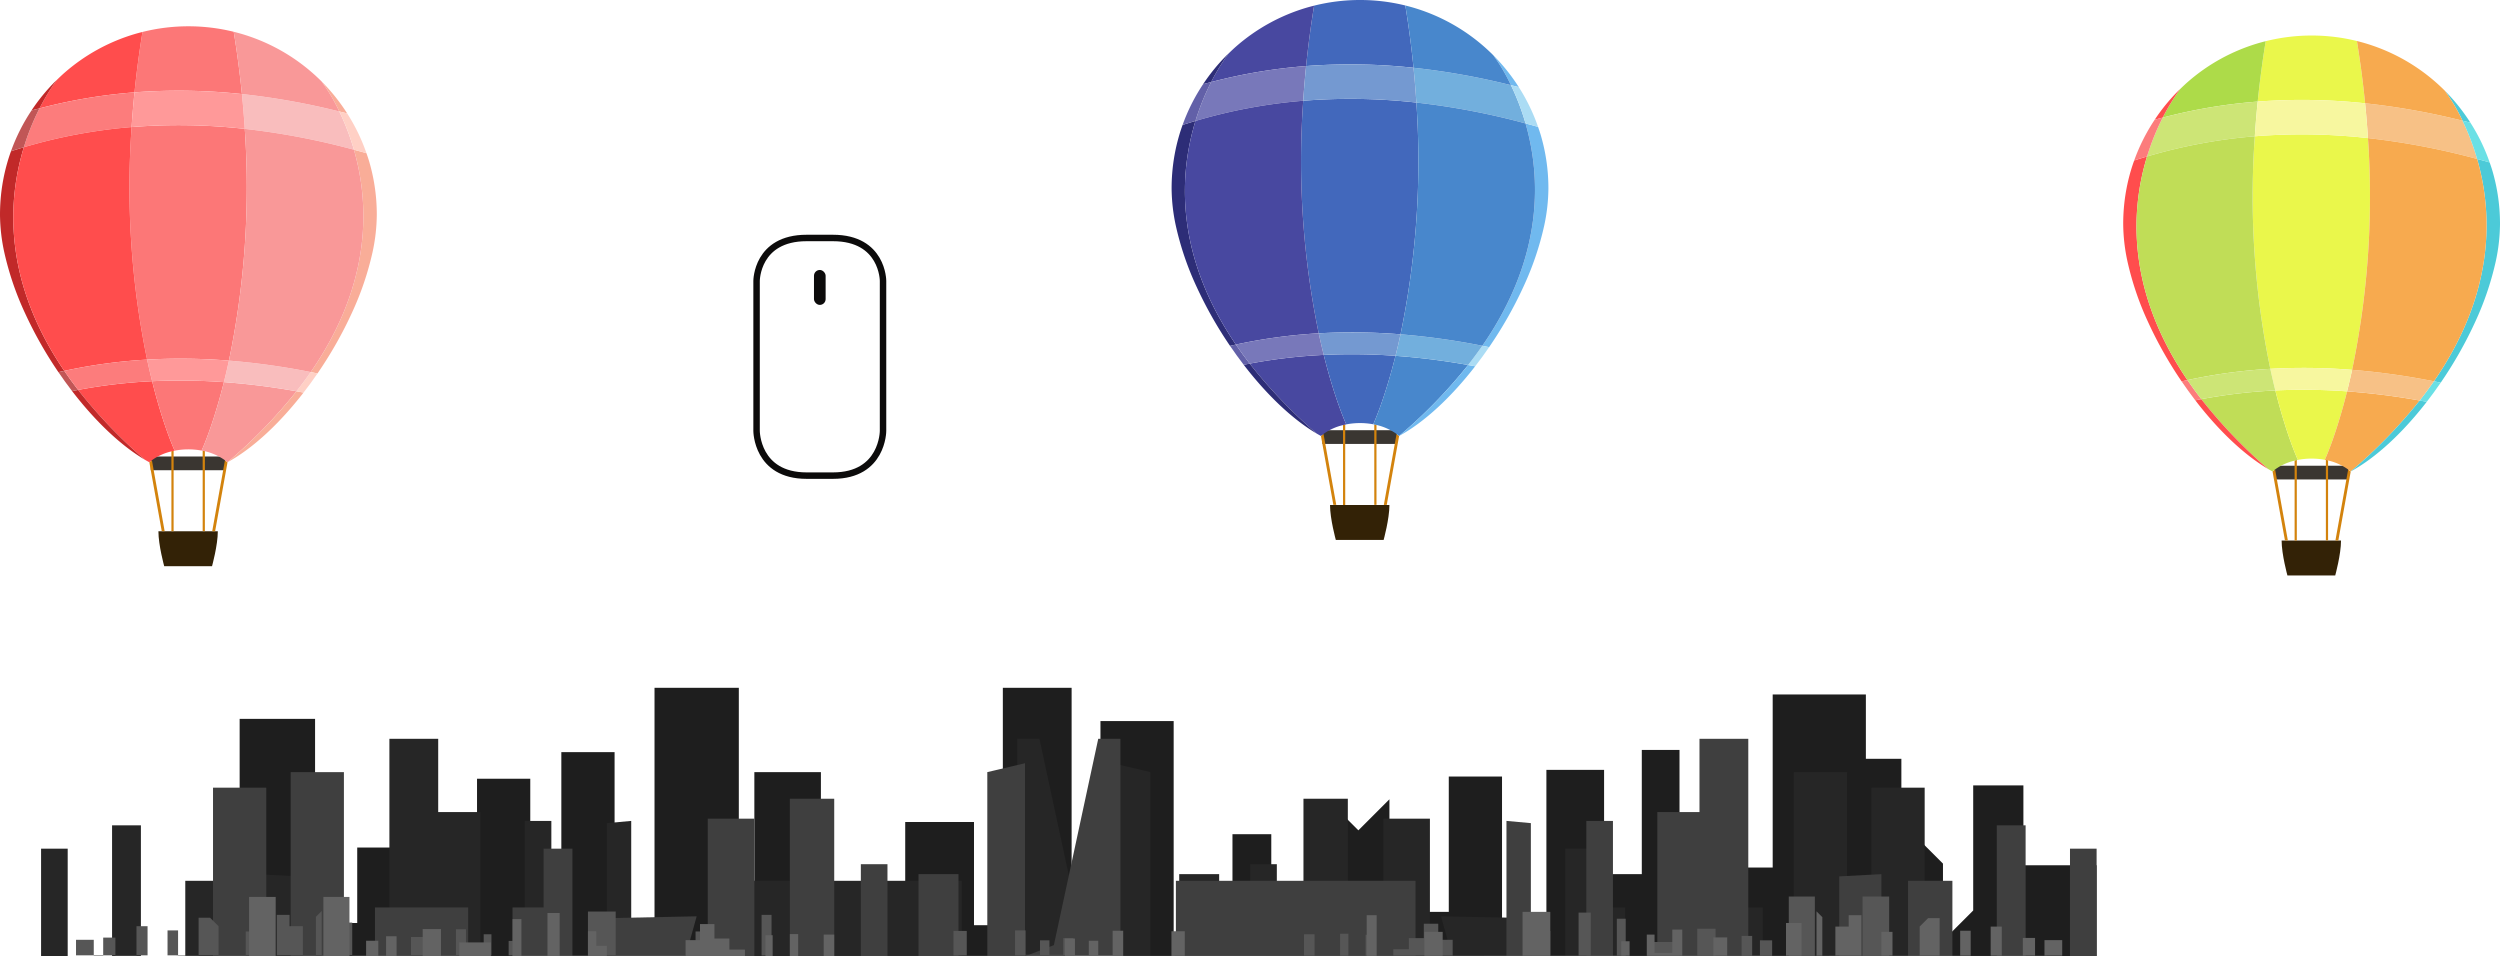 <svg xmlns="http://www.w3.org/2000/svg" viewBox="0 0 751.223 287.343"><defs><style>.cls-1{fill:#1e1e1e;}.cls-2{fill:#262626;}.cls-3{fill:#3f3f3f;}.cls-4{fill:#565656;}.cls-5{fill:#636363;}.cls-6{fill:#3a3631;}.cls-7{fill:#332206;}.cls-8{fill:#d3830d;}.cls-9{fill:#c0dd57;}.cls-10{fill:#eaf74b;}.cls-11{fill:#ff4d4d;}.cls-12{fill:#f7aa4f;}.cls-13{fill:#4ccad8;}.cls-14{fill:#addb49;}.cls-15{fill:#cde576;}.cls-16{fill:#fc7c7c;}.cls-17{fill:#6ae0e5;}.cls-18{fill:#f7c186;}.cls-19{fill:#f7f79f;}.cls-20{fill:#4848a0;}.cls-21{fill:#4268bc;}.cls-22{fill:#2d2d77;}.cls-23{fill:#4887cc;}.cls-24{fill:#70b9ef;}.cls-25{fill:#7878ba;}.cls-26{fill:#6260a8;}.cls-27{fill:#abdcf4;}.cls-28{fill:#72afdd;}.cls-29{fill:#7499d1;}.cls-30{fill:#fc7777;}.cls-31{fill:#c12929;}.cls-32{fill:#f99898;}.cls-33{fill:#f9ad98;}.cls-34{fill:#c15656;}.cls-35{fill:#ffd0c5;}.cls-36{fill:#f9bdbd;}.cls-37{fill:#f99;}.cls-38,.cls-39,.cls-40,.cls-41{fill:none;stroke:#0c0b0b;stroke-miterlimit:10;}.cls-38{stroke-width:0.213px;}.cls-39{stroke-width:0.237px;}.cls-40{stroke-width:0.207px;}.cls-41{stroke-width:1.94px;}.cls-42{fill:#0c0b0b;}</style></defs><title>scroll</title><g id="Layer_3" data-name="Layer 3"><polygon class="cls-1" points="72.009 282.009 72.009 216.009 94.675 216.009 94.675 277.343 107.342 277.343 107.342 254.676 126.009 254.676 126.009 282.009 143.342 282.009 143.342 234.009 159.342 234.009 159.342 277.343 168.675 277.343 168.675 226.009 184.675 226.009 184.675 287.343 196.675 287.343 196.675 206.676 222.009 206.676 222.009 283.343 226.675 283.343 226.675 232.009 246.675 232.009 246.675 280.676 246.675 266.676 262.009 266.676 262.009 280.009 272.009 280.009 272.009 247.009 292.675 247.009 292.675 278.009 301.342 278.009 301.342 206.676 322.009 206.676 322.009 272.676 330.675 272.676 330.675 216.676 352.675 216.676 352.675 284.009 370.342 284.009 370.342 250.676 382.009 250.676 382.009 278.676 401.342 278.676 401.342 242.676 408.175 249.509 417.509 240.176 417.509 274.009 435.342 274.009 435.342 233.343 451.342 233.343 451.342 277.343 464.675 277.343 464.675 231.343 482.009 231.343 482.009 262.676 493.342 262.676 493.342 225.343 504.675 225.343 504.675 260.676 532.675 260.676 532.675 208.676 560.675 208.676 560.675 228.009 571.342 228.009 571.342 247.009 583.842 259.509 583.842 282.676 592.925 273.593 592.925 236.009 608.009 236.009 608.009 260.009 630.009 260.009 630.009 287.343 72.009 287.343 72.009 282.009"/></g><g id="Layer_6" data-name="Layer 6"><polygon class="cls-2" points="578.342 287.343 578.342 236.676 562.342 236.676 562.342 287.343 555.009 287.343 555.009 232.009 539.009 232.009 539.009 287.343 529.675 287.343 529.675 272.676 501.675 272.676 501.675 287.343 488.342 287.343 488.342 272.676 479.009 272.676 479.009 287.343 479.009 255.009 470.342 255.009 470.342 287.343 463.009 287.343 465.675 276.009 433.009 275.343 436.342 287.343 429.675 287.343 429.675 266.009 429.675 246.009 415.675 246.009 415.675 287.343 405.009 287.343 405.009 240.009 391.675 240.009 391.675 287.343 383.675 287.343 383.675 259.676 375.675 259.676 375.675 287.343 366.342 287.343 366.342 262.676 354.342 262.676 354.342 287.343 345.675 287.343 345.675 232.009 334.342 229.343 334.342 287.343 325.675 284.009 312.342 222.009 305.675 222.009 305.675 287.343 289.009 287.343 289.009 264.676 217.009 264.676 217.009 287.343 189.675 287.343 189.675 246.676 182.342 247.343 182.342 287.343 165.675 287.343 165.675 246.676 157.675 246.676 157.675 287.343 144.342 287.343 144.342 244.009 131.675 244.009 131.675 287.343 131.675 222.009 117.009 222.009 117.009 287.343 89.675 287.343 89.675 263.343 77.009 262.676 77.009 287.343 69.009 287.343 69.009 264.676 55.675 264.676 55.675 287.343 42.342 287.343 42.342 248.009 33.675 248.009 33.675 287.343 20.342 287.343 20.342 255.009 12.342 255.009 12.342 287.343 578.342 287.343"/></g><g id="Layer_2" data-name="Layer 2"><polygon class="cls-3" points="64.009 287.343 64.009 236.676 80.009 236.676 80.009 287.343 87.342 287.343 87.342 232.009 103.342 232.009 103.342 287.343 112.675 287.343 112.675 272.676 140.675 272.676 140.675 287.343 154.009 287.343 154.009 272.676 163.342 272.676 163.342 287.343 163.342 255.009 172.009 255.009 172.009 287.343 179.342 287.343 176.675 276.009 209.342 275.343 206.009 287.343 212.675 287.343 212.675 266.009 212.675 246.009 226.675 246.009 226.675 287.343 237.342 287.343 237.342 240.009 250.675 240.009 250.675 287.343 258.675 287.343 258.675 259.676 266.675 259.676 266.675 287.343 276.009 287.343 276.009 262.676 288.009 262.676 288.009 287.343 296.675 287.343 296.675 232.009 308.009 229.343 308.009 287.343 316.675 284.009 330.009 222.009 336.675 222.009 336.675 287.343 353.342 287.343 353.342 264.676 425.342 264.676 425.342 287.343 452.675 287.343 452.675 246.676 460.009 247.343 460.009 287.343 476.675 287.343 476.675 246.676 484.675 246.676 484.675 287.343 498.009 287.343 498.009 244.009 510.675 244.009 510.675 287.343 510.675 222.009 525.342 222.009 525.342 287.343 552.675 287.343 552.675 263.343 565.342 262.676 565.342 287.343 573.342 287.343 573.342 264.676 586.675 264.676 586.675 287.343 600.009 287.343 600.009 248.009 608.675 248.009 608.675 287.343 622.009 287.343 622.009 255.009 630.009 255.009 630.009 287.343 64.009 287.343"/></g><g id="Layer_5" data-name="Layer 5"><polygon class="cls-4" points="567.675 287.235 567.675 269.402 559.675 269.402 559.675 287.235 545.342 287.235 545.342 269.402 537.509 269.402 537.509 285.902 537.509 287.235 532.509 287.235 532.509 282.568 528.842 282.568 528.842 287.128 526.509 287.128 526.509 281.235 523.342 281.235 523.342 287.235 515.509 287.235 515.509 279.068 510.009 279.068 510.009 287.128 504.509 287.128 504.509 283.068 495.009 283.068 495.009 287.235 488.509 287.235 488.509 276.068 485.842 276.068 485.842 287.128 478.009 287.128 478.009 274.235 474.342 274.235 474.342 287.128 465.842 287.128 465.842 279.735 463.342 279.735 463.342 284.123 460.175 284.123 460.175 287.128 436.509 287.128 436.509 282.402 432.175 282.402 432.175 277.568 427.842 277.568 427.842 281.902 423.342 281.902 423.342 285.235 418.675 285.235 418.675 287.235 412.509 287.235 412.509 280.902 410.342 280.902 410.342 287.235 405.175 287.235 405.175 280.568 402.675 280.568 402.675 287.235 395.009 287.235 395.009 280.735 391.842 280.735 391.842 287.235 322.509 287.235 322.509 281.902 319.509 281.902 319.509 286.902 315.342 286.902 315.342 282.568 312.509 282.568 312.509 286.902 308.175 286.902 308.175 279.568 305.009 279.568 305.009 287.235 290.509 287.235 290.509 279.735 286.509 279.735 286.509 287.128 231.842 287.128 231.842 274.902 228.842 274.902 228.842 287.128 214.509 287.128 214.509 279.902 209.009 279.902 209.009 287.235 185.009 287.235 185.009 273.902 176.675 273.902 176.675 287.235 155.342 287.235 155.342 282.735 152.842 282.735 152.842 287.128 147.675 287.128 147.675 280.735 145.342 280.735 145.342 286.235 140.009 286.235 140.009 279.235 137.009 279.235 137.009 287.235 127.675 287.235 127.675 281.568 123.509 281.568 123.509 287.235 105.842 287.235 105.842 277.235 101.175 277.235 101.175 287.235 96.675 287.235 96.675 273.735 94.925 275.485 94.925 287.235 91.009 287.235 91.009 278.318 87.009 278.318 87.009 274.902 83.175 274.902 83.175 287.128 77.175 287.128 77.175 279.902 73.842 279.902 73.842 287.235 65.675 287.235 65.675 278.318 63.134 275.777 59.675 275.777 59.675 287.235 53.509 287.235 53.509 279.568 50.342 279.568 50.342 287.068 44.342 287.068 44.342 278.318 41.009 278.318 41.009 287.235 34.675 287.235 34.675 281.735 31.009 281.735 31.009 287.235 28.175 287.235 28.175 282.402 22.842 282.402 22.842 287.068 567.675 287.235"/></g><g id="Layer_4" data-name="Layer 4"><polygon class="cls-5" points="74.842 287.343 74.842 269.509 82.842 269.509 82.842 287.343 97.175 287.343 97.175 269.509 105.009 269.509 105.009 286.009 105.009 287.343 110.009 287.343 110.009 282.676 113.675 282.676 113.675 287.235 116.009 287.235 116.009 281.343 119.175 281.343 119.175 287.343 127.009 287.343 127.009 279.176 132.509 279.176 132.509 287.235 138.009 287.235 138.009 283.176 147.509 283.176 147.509 287.343 154.009 287.343 154.009 276.176 156.675 276.176 156.675 287.235 164.509 287.235 164.509 274.343 168.175 274.343 168.175 287.235 176.675 287.235 176.675 279.843 179.175 279.843 179.175 284.231 182.342 284.231 182.342 287.235 206.009 287.235 206.009 282.509 210.342 282.509 210.342 277.676 214.675 277.676 214.675 282.009 219.175 282.009 219.175 285.343 223.842 285.343 223.842 287.343 230.009 287.343 230.009 281.009 232.175 281.009 232.175 287.343 237.342 287.343 237.342 280.676 239.842 280.676 239.842 287.343 247.509 287.343 247.509 280.843 250.675 280.843 250.675 287.343 320.009 287.343 320.009 282.009 323.009 282.009 323.009 287.009 327.175 287.009 327.175 282.676 330.009 282.676 330.009 287.009 334.342 287.009 334.342 279.676 337.509 279.676 337.509 287.343 352.009 287.343 352.009 279.843 356.009 279.843 356.009 287.235 410.675 287.235 410.675 275.009 413.675 275.009 413.675 287.235 428.009 287.235 428.009 280.009 433.509 280.009 433.509 287.343 457.509 287.343 457.509 274.009 465.842 274.009 465.842 287.343 487.175 287.343 487.175 282.843 489.675 282.843 489.675 287.235 494.842 287.235 494.842 280.843 497.175 280.843 497.175 286.343 502.509 286.343 502.509 279.343 505.509 279.343 505.509 287.343 514.842 287.343 514.842 281.676 519.009 281.676 519.009 287.343 536.675 287.343 536.675 277.343 541.342 277.343 541.342 287.343 545.842 287.343 545.842 273.843 547.592 275.593 547.592 287.343 551.509 287.343 551.509 278.426 555.509 278.426 555.509 275.009 559.342 275.009 559.342 287.235 565.342 287.235 565.342 280.009 568.675 280.009 568.675 287.343 576.842 287.343 576.842 278.426 579.384 275.884 582.842 275.884 582.842 287.343 589.009 287.343 589.009 279.676 592.175 279.676 592.175 287.176 598.175 287.176 598.175 278.426 601.509 278.426 601.509 287.343 607.842 287.343 607.842 281.843 611.509 281.843 611.509 287.343 614.342 287.343 614.342 282.509 619.675 282.509 619.675 287.176 74.842 287.343"/></g><g id="Layer_8" data-name="Layer 8"><rect class="cls-6" x="683.306" y="139.947" width="22.416" height="4.125"/><path class="cls-7" d="M468.462,92.363H459.51c0,4.2,1.742,10.5,1.742,10.5H475.618s1.742-6.3,1.742-10.5h-8.953" transform="translate(226.092 70.054)"/><polygon class="cls-8" points="686.6 162.384 682.877 141.682 683.643 141.064 687.475 162.384 686.6 162.384"/><polygon class="cls-8" points="702.642 162.412 706.361 141.709 705.594 141.092 701.767 162.412 702.642 162.412"/><polygon class="cls-8" points="698.901 162.384 698.899 138.167 699.563 138.304 699.565 162.384 698.901 162.384"/><polygon class="cls-8" points="690.171 162.414 690.169 138.197 689.505 138.334 689.507 162.414 690.171 162.414"/><path class="cls-9" d="M435.374,49.889a148.961,148.961,0,0,0,20.079,20.983q.668.394,1.332.755.364-.319.766-.617A16.489,16.489,0,0,1,463.5,68.339q.452-.109.909-.197c.006.109-3.402-7.273-6.793-20.871A161.301,161.301,0,0,0,435.374,49.889Z" transform="translate(226.092 70.054)"/><path class="cls-10" d="M457.616,47.271c3.392,13.598,6.8,20.979,6.793,20.871a21.814,21.814,0,0,1,8.065-.029h0c-.005.107,3.341-7.148,6.71-20.565A179.951,179.951,0,0,0,457.616,47.271Z" transform="translate(226.092 70.054)"/><path class="cls-11" d="M435.374,49.889q-.901.171-1.801.351c6.817,8.879,14.496,16.277,21.88,20.633A148.961,148.961,0,0,1,435.374,49.889Z" transform="translate(226.092 70.054)"/><path class="cls-12" d="M500.999,50.299a208.674,208.674,0,0,0-21.815-2.752c-3.368,13.417-6.715,20.672-6.71,20.565a16.993,16.993,0,0,1,7.031,2.91q.392.292.749.604A151.469,151.469,0,0,0,500.999,50.299Z" transform="translate(226.092 70.054)"/><path class="cls-11" d="M419.072-23.033c-1.29.384-2.578.779-3.863,1.197-.37,1.034-.718,2.078-1.029,3.139a56.411,56.411,0,0,0-2.087,11.316q-.184,2.283-.185,4.615A54.485,54.485,0,0,0,413.21,8.605,89.507,89.507,0,0,0,419.359,26.67,122.018,122.018,0,0,0,429.462,44.551c.583-.134,1.167-.263,1.751-.39C412.682,16.903,414.23-7.217,419.072-23.033Z" transform="translate(226.092 70.054)"/><path class="cls-13" d="M480.255,71.628c7.663-4.156,15.724-11.729,22.868-20.942-.709-.133-1.416-.26-2.124-.387A151.469,151.469,0,0,1,480.255,71.628Z" transform="translate(226.092 70.054)"/><path class="cls-13" d="M505.271,44.524c.679.135,1.359.274,2.039.415A122.135,122.135,0,0,0,517.68,26.67a89.513,89.513,0,0,0,6.149-18.066,54.491,54.491,0,0,0,1.302-11.371q0-2.331-.185-4.615a56.404,56.404,0,0,0-2.087-11.316c-.252-.861-.544-1.705-.835-2.549q-1.886-.538-3.766-1.042C522.869-6.32,523.893,17.603,505.271,44.524Z" transform="translate(226.092 70.054)"/><path class="cls-10" d="M484.599-39.013c-.602-6.034-1.409-12.274-2.464-18.717A56.739,56.739,0,0,0,468.52-59.378a56.707,56.707,0,0,0-13.793,1.7c-1.02,6.241-1.81,12.293-2.405,18.15A177.263,177.263,0,0,1,484.599-39.013Z" transform="translate(226.092 70.054)"/><path class="cls-13" d="M516.23-33.201a56.858,56.858,0,0,0-7.68-9.596,54.486,54.486,0,0,1,5.315,9.015C514.654-33.586,515.44-33.406,516.23-33.201Z" transform="translate(226.092 70.054)"/><path class="cls-14" d="M452.151-56.975a56.51,56.51,0,0,0-20.781,11.491c-.823.716-1.612,1.47-2.392,2.232a66.544,66.544,0,0,0-5.203,8.542,159.863,159.863,0,0,1,28.547-4.817c.595-5.858,1.385-11.91,2.405-18.15C453.861-57.461,453-57.232,452.151-56.975Z" transform="translate(226.092 70.054)"/><path class="cls-11" d="M428.489-42.797a56.878,56.878,0,0,0-7.116,8.713c.798-.224,1.601-.415,2.401-.627a66.544,66.544,0,0,1,5.203-8.542C428.818-43.097,428.647-42.954,428.489-42.797Z" transform="translate(226.092 70.054)"/><path class="cls-15" d="M452.322-39.527A159.863,159.863,0,0,0,423.774-34.71a72.994,72.994,0,0,0-4.702,11.677,159.324,159.324,0,0,1,32.38-6.066Q451.785-34.203,452.322-39.527Z" transform="translate(226.092 70.054)"/><path class="cls-16" d="M423.774-34.71c-.8.211-1.603.402-2.401.627a56.383,56.383,0,0,0-6.164,12.248c1.285-.418,2.574-.814,3.863-1.197A72.994,72.994,0,0,1,423.774-34.71Z" transform="translate(226.092 70.054)"/><path class="cls-17" d="M500.999,50.299c.708.126,1.415.253,2.124.387,1.437-1.853,2.836-3.775,4.188-5.746-.68-.141-1.36-.281-2.039-.415Q503.289,47.39,500.999,50.299Z" transform="translate(226.092 70.054)"/><path class="cls-16" d="M431.214,44.161c-.584.128-1.168.256-1.751.39q1.99,2.926,4.111,5.689.899-.182,1.801-.351Q433.142,47.004,431.214,44.161Z" transform="translate(226.092 70.054)"/><path class="cls-18" d="M479.184,47.548a208.674,208.674,0,0,1,21.815,2.752q2.288-2.908,4.272-5.775a213.291,213.291,0,0,0-24.579-3.441Q479.948,44.519,479.184,47.548Z" transform="translate(226.092 70.054)"/><path class="cls-10" d="M485.452-28.554a177.292,177.292,0,0,0-34-.545,254.788,254.788,0,0,0,4.66,69.877,179.958,179.958,0,0,1,24.58.304A254.359,254.359,0,0,0,485.452-28.554Z" transform="translate(226.092 70.054)"/><path class="cls-9" d="M451.452-29.099a159.324,159.324,0,0,0-32.38,6.066c-4.842,15.815-6.39,39.936,12.141,67.194a159.673,159.673,0,0,1,24.899-3.382A254.788,254.788,0,0,1,451.452-29.099Z" transform="translate(226.092 70.054)"/><path class="cls-18" d="M513.865-33.782a213.91,213.91,0,0,0-29.266-5.231q.533,5.341.854,10.459a217.883,217.883,0,0,1,32.805,6.266A73.278,73.278,0,0,0,513.865-33.782Z" transform="translate(226.092 70.054)"/><path class="cls-12" d="M508.55-42.797q-1.334-1.334-2.755-2.579a56.462,56.462,0,0,0-23.66-12.355c1.055,6.443,1.862,12.682,2.464,18.717a213.91,213.91,0,0,1,29.266,5.231A54.486,54.486,0,0,0,508.55-42.797Z" transform="translate(226.092 70.054)"/><path class="cls-17" d="M522.024-21.246A56.336,56.336,0,0,0,516.23-33.201c-.79-.205-1.577-.385-2.365-.581a73.278,73.278,0,0,1,4.392,11.494Q520.138-21.782,522.024-21.246Z" transform="translate(226.092 70.054)"/><path class="cls-12" d="M485.452-28.554a254.359,254.359,0,0,1-4.76,69.637,213.291,213.291,0,0,1,24.579,3.441c18.622-26.921,17.598-50.844,12.986-66.812A217.883,217.883,0,0,0,485.452-28.554Z" transform="translate(226.092 70.054)"/><path class="cls-19" d="M452.322-39.527q-.541,5.325-.87,10.428a177.292,177.292,0,0,1,34,.545q-.324-5.118-.854-10.459A177.263,177.263,0,0,0,452.322-39.527Z" transform="translate(226.092 70.054)"/><path class="cls-19" d="M456.112,40.779c.494,2.298.998,4.467,1.503,6.492a179.951,179.951,0,0,1,21.569.277q.759-3.024,1.508-6.465A179.958,179.958,0,0,0,456.112,40.779Z" transform="translate(226.092 70.054)"/><path class="cls-15" d="M431.214,44.161q1.932,2.842,4.16,5.728a161.301,161.301,0,0,1,22.242-2.618c-.505-2.025-1.01-4.194-1.503-6.492A159.673,159.673,0,0,0,431.214,44.161Z" transform="translate(226.092 70.054)"/></g><g id="Layer_12" data-name="Layer 12"><rect class="cls-6" x="397.362" y="129.271" width="22.416" height="4.125"/><path class="cls-7" d="M182.518,81.687h-8.953c0,4.2,1.742,10.5,1.742,10.5h14.367s1.742-6.3,1.742-10.5h-8.953" transform="translate(226.092 70.054)"/><polygon class="cls-8" points="400.656 151.708 396.933 131.006 397.699 130.388 401.531 151.708 400.656 151.708"/><polygon class="cls-8" points="416.698 151.736 420.417 131.033 419.65 130.416 415.823 151.736 416.698 151.736"/><polygon class="cls-8" points="412.957 151.708 412.955 127.491 413.619 127.628 413.621 151.708 412.957 151.708"/><polygon class="cls-8" points="404.228 151.738 404.225 127.521 403.561 127.658 403.563 151.738 404.228 151.738"/><path class="cls-20" d="M149.43,39.213a148.965,148.965,0,0,0,20.078,20.983q.668.394,1.332.755.364-.319.766-.617a16.489,16.489,0,0,1,5.949-2.671q.452-.109.909-.197c.006.109-3.402-7.273-6.793-20.871A161.286,161.286,0,0,0,149.43,39.213Z" transform="translate(226.092 70.054)"/><path class="cls-21" d="M171.672,36.595c3.392,13.598,6.8,20.979,6.793,20.871a21.812,21.812,0,0,1,8.066-.029h0c-.005.107,3.342-7.148,6.71-20.566A179.97,179.97,0,0,0,171.672,36.595Z" transform="translate(226.092 70.054)"/><path class="cls-22" d="M149.43,39.213q-.901.171-1.801.351c6.818,8.879,14.497,16.277,21.88,20.633A148.965,148.965,0,0,1,149.43,39.213Z" transform="translate(226.092 70.054)"/><path class="cls-23" d="M215.055,39.624A208.677,208.677,0,0,0,193.24,36.872c-3.368,13.417-6.715,20.672-6.71,20.566a16.989,16.989,0,0,1,7.031,2.91q.392.292.749.604A151.469,151.469,0,0,0,215.055,39.624Z" transform="translate(226.092 70.054)"/><path class="cls-22" d="M133.128-33.708c-1.29.384-2.578.779-3.863,1.197-.37,1.034-.718,2.078-1.029,3.139a56.396,56.396,0,0,0-2.087,11.316q-.184,2.283-.185,4.615a54.492,54.492,0,0,0,1.302,11.371,89.521,89.521,0,0,0,6.149,18.066,122.026,122.026,0,0,0,10.103,17.881c.583-.134,1.167-.263,1.751-.39C126.738,6.228,128.286-17.893,133.128-33.708Z" transform="translate(226.092 70.054)"/><path class="cls-24" d="M194.311,60.952c7.663-4.156,15.724-11.729,22.868-20.942-.709-.134-1.416-.26-2.124-.387A151.469,151.469,0,0,1,194.311,60.952Z" transform="translate(226.092 70.054)"/><path class="cls-24" d="M219.327,33.848c.679.135,1.359.274,2.04.415a122.14,122.14,0,0,0,10.369-18.269,89.509,89.509,0,0,0,6.149-18.066,54.486,54.486,0,0,0,1.302-11.371q0-2.331-.185-4.615a56.41,56.41,0,0,0-2.087-11.316c-.252-.861-.544-1.705-.836-2.549q-1.885-.538-3.766-1.042C236.925-16.996,237.949,6.927,219.327,33.848Z" transform="translate(226.092 70.054)"/><path class="cls-21" d="M198.655-49.689c-.602-6.034-1.409-12.274-2.464-18.717a56.738,56.738,0,0,0-13.615-1.648,56.712,56.712,0,0,0-13.793,1.7c-1.02,6.241-1.81,12.293-2.405,18.15A177.262,177.262,0,0,1,198.655-49.689Z" transform="translate(226.092 70.054)"/><path class="cls-24" d="M230.286-43.877a56.857,56.857,0,0,0-7.68-9.596,54.487,54.487,0,0,1,5.315,9.015C228.71-44.261,229.496-44.082,230.286-43.877Z" transform="translate(226.092 70.054)"/><path class="cls-20" d="M166.207-67.651A56.509,56.509,0,0,0,145.425-56.16c-.823.716-1.612,1.47-2.392,2.232a66.522,66.522,0,0,0-5.203,8.542,159.871,159.871,0,0,1,28.547-4.817c.595-5.858,1.385-11.91,2.405-18.15C167.917-68.137,167.056-67.907,166.207-67.651Z" transform="translate(226.092 70.054)"/><path class="cls-22" d="M142.545-53.473a56.873,56.873,0,0,0-7.116,8.713c.798-.224,1.601-.415,2.401-.627a66.522,66.522,0,0,1,5.203-8.542C142.874-53.773,142.702-53.63,142.545-53.473Z" transform="translate(226.092 70.054)"/><path class="cls-25" d="M166.378-50.203A159.871,159.871,0,0,0,137.83-45.386a72.996,72.996,0,0,0-4.702,11.678,159.318,159.318,0,0,1,32.38-6.066Q165.841-44.879,166.378-50.203Z" transform="translate(226.092 70.054)"/><path class="cls-26" d="M137.83-45.386c-.8.211-1.603.402-2.401.627a56.381,56.381,0,0,0-6.164,12.248c1.285-.418,2.573-.813,3.863-1.197A72.996,72.996,0,0,1,137.83-45.386Z" transform="translate(226.092 70.054)"/><path class="cls-27" d="M215.055,39.624c.708.126,1.415.253,2.124.387,1.437-1.853,2.836-3.775,4.188-5.746-.68-.141-1.36-.281-2.04-.415Q217.345,36.714,215.055,39.624Z" transform="translate(226.092 70.054)"/><path class="cls-26" d="M145.27,33.485c-.584.127-1.168.256-1.751.39q1.99,2.926,4.111,5.689.9-.181,1.801-.351Q147.198,36.328,145.27,33.485Z" transform="translate(226.092 70.054)"/><path class="cls-28" d="M193.24,36.872a208.677,208.677,0,0,1,21.815,2.752q2.288-2.908,4.272-5.775a213.294,213.294,0,0,0-24.579-3.441Q194.004,33.843,193.24,36.872Z" transform="translate(226.092 70.054)"/><path class="cls-21" d="M199.508-39.23a177.293,177.293,0,0,0-34-.545,254.792,254.792,0,0,0,4.66,69.877,179.991,179.991,0,0,1,24.58.304A254.358,254.358,0,0,0,199.508-39.23Z" transform="translate(226.092 70.054)"/><path class="cls-20" d="M165.508-39.775a159.318,159.318,0,0,0-32.38,6.066c-4.842,15.815-6.39,39.936,12.141,67.194a159.672,159.672,0,0,1,24.899-3.382A254.792,254.792,0,0,1,165.508-39.775Z" transform="translate(226.092 70.054)"/><path class="cls-28" d="M227.921-44.458a213.922,213.922,0,0,0-29.266-5.231q.533,5.341.854,10.459a217.869,217.869,0,0,1,32.805,6.266A73.269,73.269,0,0,0,227.921-44.458Z" transform="translate(226.092 70.054)"/><path class="cls-23" d="M222.606-53.473q-1.334-1.334-2.755-2.579a56.462,56.462,0,0,0-23.66-12.354c1.055,6.443,1.862,12.682,2.464,18.717a213.922,213.922,0,0,1,29.266,5.231A54.487,54.487,0,0,0,222.606-53.473Z" transform="translate(226.092 70.054)"/><path class="cls-27" d="M236.08-31.922a56.33,56.33,0,0,0-5.793-11.955c-.79-.205-1.576-.385-2.365-.581a73.269,73.269,0,0,1,4.392,11.494Q234.194-32.458,236.08-31.922Z" transform="translate(226.092 70.054)"/><path class="cls-23" d="M199.508-39.23a254.358,254.358,0,0,1-4.76,69.637,213.294,213.294,0,0,1,24.579,3.441c18.622-26.921,17.598-50.844,12.986-66.812A217.869,217.869,0,0,0,199.508-39.23Z" transform="translate(226.092 70.054)"/><path class="cls-29" d="M166.378-50.203q-.541,5.325-.87,10.428a177.293,177.293,0,0,1,34,.545q-.324-5.118-.854-10.459A177.262,177.262,0,0,0,166.378-50.203Z" transform="translate(226.092 70.054)"/><path class="cls-29" d="M170.168,30.103c.494,2.298.998,4.467,1.504,6.492a179.97,179.97,0,0,1,21.568.277q.759-3.024,1.508-6.465A179.991,179.991,0,0,0,170.168,30.103Z" transform="translate(226.092 70.054)"/><path class="cls-25" d="M145.27,33.485q1.932,2.842,4.16,5.728a161.286,161.286,0,0,1,22.242-2.618c-.505-2.025-1.01-4.194-1.504-6.492A159.672,159.672,0,0,0,145.27,33.485Z" transform="translate(226.092 70.054)"/></g><g id="Layer_13" data-name="Layer 13"><rect class="cls-6" x="45.306" y="137.173" width="22.416" height="4.125"/><path class="cls-7" d="M-169.538,89.588H-178.49c0,4.2,1.742,10.5,1.742,10.5h14.367s1.742-6.3,1.742-10.5h-8.953" transform="translate(226.092 70.054)"/><polygon class="cls-8" points="48.6 159.61 44.877 138.907 45.643 138.29 49.475 159.61 48.6 159.61"/><polygon class="cls-8" points="64.642 159.637 68.361 138.935 67.594 138.318 63.767 159.637 64.642 159.637"/><polygon class="cls-8" points="60.901 159.61 60.899 135.393 61.563 135.529 61.565 159.61 60.901 159.61"/><polygon class="cls-8" points="52.171 159.64 52.169 135.422 51.505 135.559 51.507 159.64 52.171 159.64"/><path class="cls-11" d="M-202.626,47.115a148.961,148.961,0,0,0,20.079,20.984q.668.394,1.332.755.364-.319.766-.617A16.487,16.487,0,0,1-174.5,65.565q.452-.109.909-.197c.006.109-3.402-7.273-6.793-20.871A161.301,161.301,0,0,0-202.626,47.115Z" transform="translate(226.092 70.054)"/><path class="cls-30" d="M-180.384,44.497c3.392,13.598,6.8,20.979,6.793,20.871a21.811,21.811,0,0,1,8.065-.029h0c-.005.106,3.341-7.148,6.71-20.566A179.951,179.951,0,0,0-180.384,44.497Z" transform="translate(226.092 70.054)"/><path class="cls-31" d="M-202.626,47.115q-.901.171-1.801.351c6.817,8.879,14.496,16.277,21.88,20.633A148.961,148.961,0,0,1-202.626,47.115Z" transform="translate(226.092 70.054)"/><path class="cls-32" d="M-137.001,47.525a208.675,208.675,0,0,0-21.815-2.752c-3.368,13.417-6.715,20.672-6.71,20.566a16.99,16.99,0,0,1,7.031,2.91q.392.292.749.604A151.474,151.474,0,0,0-137.001,47.525Z" transform="translate(226.092 70.054)"/><path class="cls-31" d="M-218.928-25.807c-1.29.384-2.578.779-3.863,1.197-.37,1.034-.718,2.078-1.029,3.139a56.408,56.408,0,0,0-2.087,11.316q-.184,2.283-.185,4.615a54.486,54.486,0,0,0,1.302,11.371,89.511,89.511,0,0,0,6.149,18.066,122.022,122.022,0,0,0,10.103,17.881c.583-.134,1.167-.263,1.751-.39C-225.318,14.129-223.77-9.992-218.928-25.807Z" transform="translate(226.092 70.054)"/><path class="cls-33" d="M-157.745,68.853c7.663-4.156,15.724-11.729,22.868-20.942-.709-.133-1.416-.26-2.124-.386A151.474,151.474,0,0,1-157.745,68.853Z" transform="translate(226.092 70.054)"/><path class="cls-33" d="M-132.729,41.75c.679.135,1.359.274,2.04.415A122.134,122.134,0,0,0-120.32,23.896a89.517,89.517,0,0,0,6.15-18.066A54.493,54.493,0,0,0-112.869-5.54q0-2.331-.185-4.615a56.401,56.401,0,0,0-2.087-11.316c-.252-.861-.544-1.705-.835-2.549q-1.886-.538-3.766-1.042C-115.131-9.094-114.107,14.829-132.729,41.75Z" transform="translate(226.092 70.054)"/><path class="cls-30" d="M-153.401-41.788c-.602-6.034-1.409-12.274-2.464-18.717a56.744,56.744,0,0,0-13.615-1.648,56.707,56.707,0,0,0-13.793,1.7c-1.02,6.241-1.81,12.293-2.405,18.15A177.263,177.263,0,0,1-153.401-41.788Z" transform="translate(226.092 70.054)"/><path class="cls-33" d="M-121.77-35.975a56.858,56.858,0,0,0-7.68-9.596,54.491,54.491,0,0,1,5.315,9.015C-123.346-36.36-122.56-36.18-121.77-35.975Z" transform="translate(226.092 70.054)"/><path class="cls-11" d="M-185.849-59.75a56.51,56.51,0,0,0-20.781,11.491c-.823.716-1.612,1.47-2.392,2.232a66.544,66.544,0,0,0-5.203,8.542,159.863,159.863,0,0,1,28.547-4.817c.595-5.858,1.385-11.91,2.405-18.15C-184.139-60.235-185-60.006-185.849-59.75Z" transform="translate(226.092 70.054)"/><path class="cls-31" d="M-209.511-45.571a56.878,56.878,0,0,0-7.116,8.713c.798-.224,1.601-.415,2.401-.627a66.544,66.544,0,0,1,5.203-8.542C-209.182-45.871-209.353-45.728-209.511-45.571Z" transform="translate(226.092 70.054)"/><path class="cls-16" d="M-185.679-42.301a159.863,159.863,0,0,0-28.547,4.817,72.994,72.994,0,0,0-4.702,11.677,159.324,159.324,0,0,1,32.38-6.066Q-186.215-36.977-185.679-42.301Z" transform="translate(226.092 70.054)"/><path class="cls-34" d="M-214.226-37.484c-.8.211-1.603.402-2.401.627a56.386,56.386,0,0,0-6.164,12.248c1.285-.418,2.574-.813,3.863-1.197A72.994,72.994,0,0,1-214.226-37.484Z" transform="translate(226.092 70.054)"/><path class="cls-35" d="M-137.001,47.525c.708.126,1.415.253,2.124.386,1.437-1.853,2.836-3.775,4.188-5.746-.68-.141-1.36-.281-2.04-.415Q-134.711,44.616-137.001,47.525Z" transform="translate(226.092 70.054)"/><path class="cls-34" d="M-206.786,41.387c-.584.128-1.168.256-1.751.39q1.99,2.926,4.111,5.689.899-.181,1.801-.351Q-204.858,44.23-206.786,41.387Z" transform="translate(226.092 70.054)"/><path class="cls-36" d="M-158.816,44.773a208.675,208.675,0,0,1,21.815,2.752q2.288-2.908,4.272-5.775a213.291,213.291,0,0,0-24.579-3.441Q-158.052,41.745-158.816,44.773Z" transform="translate(226.092 70.054)"/><path class="cls-30" d="M-152.548-31.328a177.292,177.292,0,0,0-34-.545,254.788,254.788,0,0,0,4.66,69.877,179.958,179.958,0,0,1,24.58.304A254.359,254.359,0,0,0-152.548-31.328Z" transform="translate(226.092 70.054)"/><path class="cls-11" d="M-186.548-31.873a159.324,159.324,0,0,0-32.38,6.066c-4.842,15.815-6.39,39.936,12.141,67.194a159.673,159.673,0,0,1,24.899-3.382A254.788,254.788,0,0,1-186.548-31.873Z" transform="translate(226.092 70.054)"/><path class="cls-36" d="M-124.135-36.556a213.91,213.91,0,0,0-29.266-5.231q.533,5.341.854,10.459a217.883,217.883,0,0,1,32.805,6.266A73.278,73.278,0,0,0-124.135-36.556Z" transform="translate(226.092 70.054)"/><path class="cls-32" d="M-129.45-45.571q-1.334-1.334-2.755-2.579a56.462,56.462,0,0,0-23.66-12.355c1.055,6.443,1.862,12.682,2.464,18.717a213.91,213.91,0,0,1,29.266,5.231A54.491,54.491,0,0,0-129.45-45.571Z" transform="translate(226.092 70.054)"/><path class="cls-35" d="M-115.977-24.02A56.336,56.336,0,0,0-121.77-35.975c-.79-.205-1.577-.385-2.365-.581a73.278,73.278,0,0,1,4.392,11.494Q-117.862-24.556-115.977-24.02Z" transform="translate(226.092 70.054)"/><path class="cls-32" d="M-152.548-31.328a254.359,254.359,0,0,1-4.76,69.637A213.291,213.291,0,0,1-132.729,41.75c18.622-26.921,17.598-50.844,12.986-66.812A217.883,217.883,0,0,0-152.548-31.328Z" transform="translate(226.092 70.054)"/><path class="cls-37" d="M-185.679-42.301q-.541,5.325-.87,10.428a177.292,177.292,0,0,1,34,.545q-.324-5.118-.854-10.459A177.263,177.263,0,0,0-185.679-42.301Z" transform="translate(226.092 70.054)"/><path class="cls-37" d="M-181.888,38.005c.494,2.298.998,4.467,1.503,6.492a179.951,179.951,0,0,1,21.569.277q.759-3.024,1.508-6.465A179.958,179.958,0,0,0-181.888,38.005Z" transform="translate(226.092 70.054)"/><path class="cls-16" d="M-206.786,41.387q1.932,2.842,4.16,5.728a161.301,161.301,0,0,1,22.242-2.618c-.505-2.025-1.01-4.194-1.503-6.492A159.673,159.673,0,0,0-206.786,41.387Z" transform="translate(226.092 70.054)"/></g><g id="Layer_11" data-name="Layer 11"><path class="cls-38" d="M28.229,11.066" transform="translate(226.092 70.054)"/><path class="cls-39" d="M6.25,72.589" transform="translate(226.092 70.054)"/><path class="cls-40" d="M28.229,72.311" transform="translate(226.092 70.054)"/><path class="cls-41" d="M1.25,39.312V59.449s0,13.418,15.042,13.418h7.917C39.25,72.868,39.25,59.449,39.25,59.449V14.336s0-12.88-15.042-12.88H16.292C1.25,1.455,1.25,14.336,1.25,14.336Z" transform="translate(226.092 70.054)"/><rect class="cls-42" x="244.592" y="81.12" width="3.5" height="10.5" rx="1.75" ry="1.75"/></g></svg>